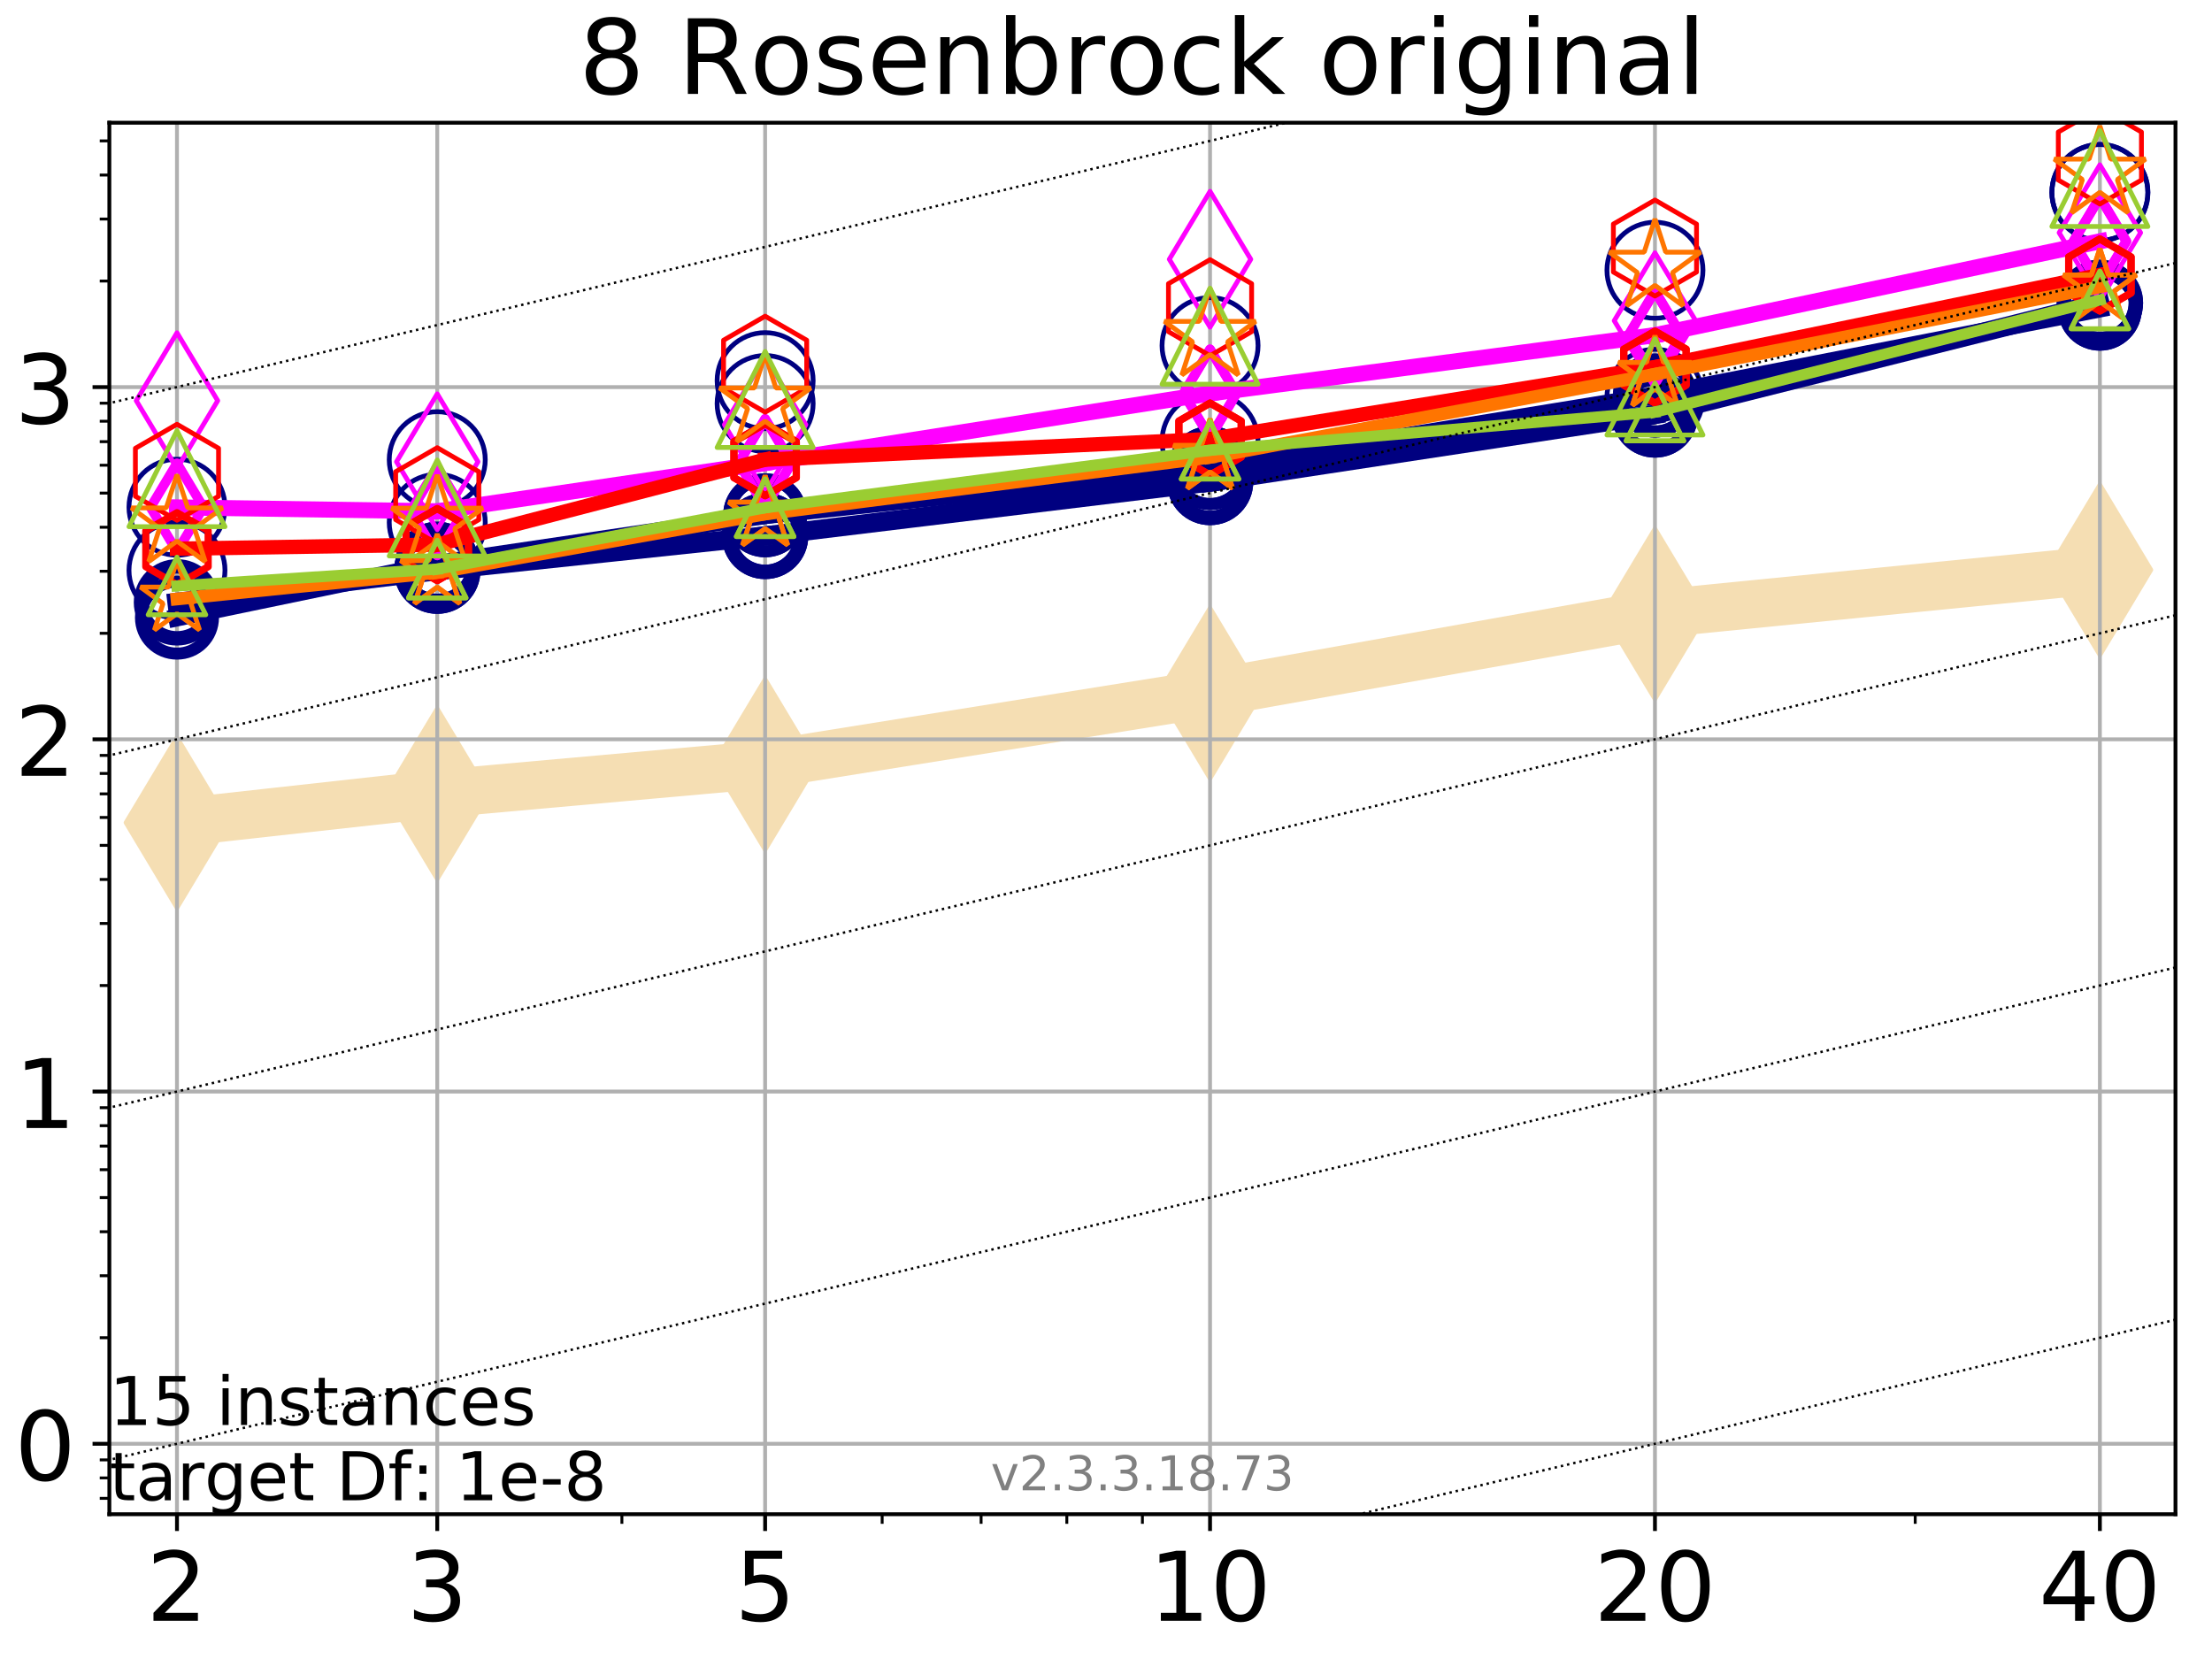 <?xml version="1.0" encoding="utf-8" standalone="no"?>
<!DOCTYPE svg PUBLIC "-//W3C//DTD SVG 1.1//EN"
  "http://www.w3.org/Graphics/SVG/1.1/DTD/svg11.dtd">
<!-- Created with matplotlib (https://matplotlib.org/) -->
<svg height="345.6pt" version="1.1" viewBox="0 0 460.8 345.6" width="460.8pt" xmlns="http://www.w3.org/2000/svg" xmlns:xlink="http://www.w3.org/1999/xlink">
 <defs>
  <style type="text/css">
*{stroke-linecap:butt;stroke-linejoin:round;}
  </style>
 </defs>
 <g id="figure_1">
  <g id="patch_1">
   <path d="M 0 345.6 
L 460.8 345.6 
L 460.8 0 
L 0 0 
z
" style="fill:#ffffff;"/>
  </g>
  <g id="axes_1">
   <g id="patch_2">
    <path d="M 22.78 315.44 
L 453.192 315.44 
L 453.192 25.56 
L 22.78 25.56 
z
" style="fill:#ffffff;"/>
   </g>
   <g id="line2d_1">
    <path clip-path="url(#p3461bc4756)" d="M 36.868 171.372 
L 91.085 165.379 
L 159.39 159.267 
L 252.074 144.426 
L 344.758 127.889 
L 437.443 118.718 
" style="fill:none;stroke:#f5deb3;stroke-linecap:square;stroke-width:10;"/>
    <defs>
     <path d="M -0 17.678 
L 10.607 0 
L 0 -17.678 
L -10.607 -0 
z
" id="m89cebb926e" style="stroke:#f5deb3;stroke-linejoin:miter;"/>
    </defs>
    <g clip-path="url(#p3461bc4756)">
     <use style="fill:#f5deb3;stroke:#f5deb3;stroke-linejoin:miter;" x="36.868" xlink:href="#m89cebb926e" y="171.372"/>
     <use style="fill:#f5deb3;stroke:#f5deb3;stroke-linejoin:miter;" x="91.085" xlink:href="#m89cebb926e" y="165.379"/>
     <use style="fill:#f5deb3;stroke:#f5deb3;stroke-linejoin:miter;" x="159.39" xlink:href="#m89cebb926e" y="159.267"/>
     <use style="fill:#f5deb3;stroke:#f5deb3;stroke-linejoin:miter;" x="252.074" xlink:href="#m89cebb926e" y="144.426"/>
     <use style="fill:#f5deb3;stroke:#f5deb3;stroke-linejoin:miter;" x="344.758" xlink:href="#m89cebb926e" y="127.889"/>
     <use style="fill:#f5deb3;stroke:#f5deb3;stroke-linejoin:miter;" x="437.443" xlink:href="#m89cebb926e" y="118.718"/>
    </g>
   </g>
   <g id="matplotlib.axis_1">
    <g id="xtick_1">
     <g id="line2d_2">
      <path clip-path="url(#p3461bc4756)" d="M 36.868 315.44 
L 36.868 25.56 
" style="fill:none;stroke:#b0b0b0;stroke-linecap:square;stroke-width:0.8;"/>
     </g>
     <g id="line2d_3">
      <defs>
       <path d="M 0 0 
L 0 3.5 
" id="m97575e0536" style="stroke:#000000;stroke-width:0.8;"/>
      </defs>
      <g>
       <use style="stroke:#000000;stroke-width:0.8;" x="36.868" xlink:href="#m97575e0536" y="315.44"/>
      </g>
     </g>
     <g id="text_1">
      <!-- 2 -->
      <defs>
       <path d="M 19.188 8.297 
L 53.609 8.297 
L 53.609 0 
L 7.328 0 
L 7.328 8.297 
Q 12.938 14.109 22.625 23.891 
Q 32.328 33.688 34.812 36.531 
Q 39.547 41.844 41.422 45.531 
Q 43.312 49.219 43.312 52.781 
Q 43.312 58.594 39.234 62.25 
Q 35.156 65.922 28.609 65.922 
Q 23.969 65.922 18.812 64.312 
Q 13.672 62.703 7.812 59.422 
L 7.812 69.391 
Q 13.766 71.781 18.938 73 
Q 24.125 74.219 28.422 74.219 
Q 39.75 74.219 46.484 68.547 
Q 53.219 62.891 53.219 53.422 
Q 53.219 48.922 51.531 44.891 
Q 49.859 40.875 45.406 35.406 
Q 44.188 33.984 37.641 27.219 
Q 31.109 20.453 19.188 8.297 
z
" id="DejaVuSans-50"/>
      </defs>
      <g transform="translate(30.506 337.637)scale(0.2 -0.2)">
       <use xlink:href="#DejaVuSans-50"/>
      </g>
     </g>
    </g>
    <g id="xtick_2">
     <g id="line2d_4">
      <path clip-path="url(#p3461bc4756)" d="M 91.085 315.44 
L 91.085 25.56 
" style="fill:none;stroke:#b0b0b0;stroke-linecap:square;stroke-width:0.8;"/>
     </g>
     <g id="line2d_5">
      <g>
       <use style="stroke:#000000;stroke-width:0.8;" x="91.085" xlink:href="#m97575e0536" y="315.44"/>
      </g>
     </g>
     <g id="text_2">
      <!-- 3 -->
      <defs>
       <path d="M 40.578 39.312 
Q 47.656 37.797 51.625 33 
Q 55.609 28.219 55.609 21.188 
Q 55.609 10.406 48.188 4.484 
Q 40.766 -1.422 27.094 -1.422 
Q 22.516 -1.422 17.656 -0.516 
Q 12.797 0.391 7.625 2.203 
L 7.625 11.719 
Q 11.719 9.328 16.594 8.109 
Q 21.484 6.891 26.812 6.891 
Q 36.078 6.891 40.938 10.547 
Q 45.797 14.203 45.797 21.188 
Q 45.797 27.641 41.281 31.266 
Q 36.766 34.906 28.719 34.906 
L 20.219 34.906 
L 20.219 43.016 
L 29.109 43.016 
Q 36.375 43.016 40.234 45.922 
Q 44.094 48.828 44.094 54.297 
Q 44.094 59.906 40.109 62.906 
Q 36.141 65.922 28.719 65.922 
Q 24.656 65.922 20.016 65.031 
Q 15.375 64.156 9.812 62.312 
L 9.812 71.094 
Q 15.438 72.656 20.344 73.438 
Q 25.25 74.219 29.594 74.219 
Q 40.828 74.219 47.359 69.109 
Q 53.906 64.016 53.906 55.328 
Q 53.906 49.266 50.438 45.094 
Q 46.969 40.922 40.578 39.312 
z
" id="DejaVuSans-51"/>
      </defs>
      <g transform="translate(84.723 337.637)scale(0.2 -0.2)">
       <use xlink:href="#DejaVuSans-51"/>
      </g>
     </g>
    </g>
    <g id="xtick_3">
     <g id="line2d_6">
      <path clip-path="url(#p3461bc4756)" d="M 159.39 315.44 
L 159.39 25.56 
" style="fill:none;stroke:#b0b0b0;stroke-linecap:square;stroke-width:0.8;"/>
     </g>
     <g id="line2d_7">
      <g>
       <use style="stroke:#000000;stroke-width:0.8;" x="159.39" xlink:href="#m97575e0536" y="315.44"/>
      </g>
     </g>
     <g id="text_3">
      <!-- 5 -->
      <defs>
       <path d="M 10.797 72.906 
L 49.516 72.906 
L 49.516 64.594 
L 19.828 64.594 
L 19.828 46.734 
Q 21.969 47.469 24.109 47.828 
Q 26.266 48.188 28.422 48.188 
Q 40.625 48.188 47.75 41.5 
Q 54.891 34.812 54.891 23.391 
Q 54.891 11.625 47.562 5.094 
Q 40.234 -1.422 26.906 -1.422 
Q 22.312 -1.422 17.547 -0.641 
Q 12.797 0.141 7.719 1.703 
L 7.719 11.625 
Q 12.109 9.234 16.797 8.062 
Q 21.484 6.891 26.703 6.891 
Q 35.156 6.891 40.078 11.328 
Q 45.016 15.766 45.016 23.391 
Q 45.016 31 40.078 35.438 
Q 35.156 39.891 26.703 39.891 
Q 22.75 39.891 18.812 39.016 
Q 14.891 38.141 10.797 36.281 
z
" id="DejaVuSans-53"/>
      </defs>
      <g transform="translate(153.028 337.637)scale(0.2 -0.2)">
       <use xlink:href="#DejaVuSans-53"/>
      </g>
     </g>
    </g>
    <g id="xtick_4">
     <g id="line2d_8">
      <path clip-path="url(#p3461bc4756)" d="M 252.074 315.44 
L 252.074 25.56 
" style="fill:none;stroke:#b0b0b0;stroke-linecap:square;stroke-width:0.8;"/>
     </g>
     <g id="line2d_9">
      <g>
       <use style="stroke:#000000;stroke-width:0.8;" x="252.074" xlink:href="#m97575e0536" y="315.44"/>
      </g>
     </g>
     <g id="text_4">
      <!-- 10 -->
      <defs>
       <path d="M 12.406 8.297 
L 28.516 8.297 
L 28.516 63.922 
L 10.984 60.406 
L 10.984 69.391 
L 28.422 72.906 
L 38.281 72.906 
L 38.281 8.297 
L 54.391 8.297 
L 54.391 0 
L 12.406 0 
z
" id="DejaVuSans-49"/>
       <path d="M 31.781 66.406 
Q 24.172 66.406 20.328 58.906 
Q 16.5 51.422 16.5 36.375 
Q 16.5 21.391 20.328 13.891 
Q 24.172 6.391 31.781 6.391 
Q 39.453 6.391 43.281 13.891 
Q 47.125 21.391 47.125 36.375 
Q 47.125 51.422 43.281 58.906 
Q 39.453 66.406 31.781 66.406 
z
M 31.781 74.219 
Q 44.047 74.219 50.516 64.516 
Q 56.984 54.828 56.984 36.375 
Q 56.984 17.969 50.516 8.266 
Q 44.047 -1.422 31.781 -1.422 
Q 19.531 -1.422 13.062 8.266 
Q 6.594 17.969 6.594 36.375 
Q 6.594 54.828 13.062 64.516 
Q 19.531 74.219 31.781 74.219 
z
" id="DejaVuSans-48"/>
      </defs>
      <g transform="translate(239.349 337.637)scale(0.2 -0.2)">
       <use xlink:href="#DejaVuSans-49"/>
       <use x="63.623" xlink:href="#DejaVuSans-48"/>
      </g>
     </g>
    </g>
    <g id="xtick_5">
     <g id="line2d_10">
      <path clip-path="url(#p3461bc4756)" d="M 344.758 315.44 
L 344.758 25.56 
" style="fill:none;stroke:#b0b0b0;stroke-linecap:square;stroke-width:0.8;"/>
     </g>
     <g id="line2d_11">
      <g>
       <use style="stroke:#000000;stroke-width:0.8;" x="344.758" xlink:href="#m97575e0536" y="315.44"/>
      </g>
     </g>
     <g id="text_5">
      <!-- 20 -->
      <g transform="translate(332.033 337.637)scale(0.2 -0.2)">
       <use xlink:href="#DejaVuSans-50"/>
       <use x="63.623" xlink:href="#DejaVuSans-48"/>
      </g>
     </g>
    </g>
    <g id="xtick_6">
     <g id="line2d_12">
      <path clip-path="url(#p3461bc4756)" d="M 437.443 315.44 
L 437.443 25.56 
" style="fill:none;stroke:#b0b0b0;stroke-linecap:square;stroke-width:0.8;"/>
     </g>
     <g id="line2d_13">
      <g>
       <use style="stroke:#000000;stroke-width:0.8;" x="437.443" xlink:href="#m97575e0536" y="315.44"/>
      </g>
     </g>
     <g id="text_6">
      <!-- 40 -->
      <defs>
       <path d="M 37.797 64.312 
L 12.891 25.391 
L 37.797 25.391 
z
M 35.203 72.906 
L 47.609 72.906 
L 47.609 25.391 
L 58.016 25.391 
L 58.016 17.188 
L 47.609 17.188 
L 47.609 0 
L 37.797 0 
L 37.797 17.188 
L 4.891 17.188 
L 4.891 26.703 
z
" id="DejaVuSans-52"/>
      </defs>
      <g transform="translate(424.718 337.637)scale(0.2 -0.2)">
       <use xlink:href="#DejaVuSans-52"/>
       <use x="63.623" xlink:href="#DejaVuSans-48"/>
      </g>
     </g>
    </g>
    <g id="xtick_7">
     <g id="line2d_14">
      <defs>
       <path d="M 0 0 
L 0 2 
" id="mbdce665765" style="stroke:#000000;stroke-width:0.6;"/>
      </defs>
      <g>
       <use style="stroke:#000000;stroke-width:0.6;" x="129.552" xlink:href="#mbdce665765" y="315.44"/>
      </g>
     </g>
    </g>
    <g id="xtick_8">
     <g id="line2d_15">
      <g>
       <use style="stroke:#000000;stroke-width:0.6;" x="183.769" xlink:href="#mbdce665765" y="315.44"/>
      </g>
     </g>
    </g>
    <g id="xtick_9">
     <g id="line2d_16">
      <g>
       <use style="stroke:#000000;stroke-width:0.6;" x="204.381" xlink:href="#mbdce665765" y="315.44"/>
      </g>
     </g>
    </g>
    <g id="xtick_10">
     <g id="line2d_17">
      <g>
       <use style="stroke:#000000;stroke-width:0.6;" x="222.237" xlink:href="#mbdce665765" y="315.44"/>
      </g>
     </g>
    </g>
    <g id="xtick_11">
     <g id="line2d_18">
      <g>
       <use style="stroke:#000000;stroke-width:0.6;" x="237.986" xlink:href="#mbdce665765" y="315.44"/>
      </g>
     </g>
    </g>
    <g id="xtick_12">
     <g id="line2d_19">
      <g>
       <use style="stroke:#000000;stroke-width:0.6;" x="398.975" xlink:href="#mbdce665765" y="315.44"/>
      </g>
     </g>
    </g>
   </g>
   <g id="matplotlib.axis_2">
    <g id="ytick_1">
     <g id="line2d_20">
      <path clip-path="url(#p3461bc4756)" d="M 22.78 300.765 
L 453.192 300.765 
" style="fill:none;stroke:#b0b0b0;stroke-linecap:square;stroke-width:0.8;"/>
     </g>
     <g id="line2d_21">
      <defs>
       <path d="M 0 0 
L -3.5 0 
" id="mbe1b937879" style="stroke:#000000;stroke-width:0.8;"/>
      </defs>
      <g>
       <use style="stroke:#000000;stroke-width:0.8;" x="22.78" xlink:href="#mbe1b937879" y="300.765"/>
      </g>
     </g>
     <g id="text_7">
      <!-- 0 -->
      <g transform="translate(3.055 308.363)scale(0.2 -0.2)">
       <use xlink:href="#DejaVuSans-48"/>
      </g>
     </g>
    </g>
    <g id="ytick_2">
     <g id="line2d_22">
      <path clip-path="url(#p3461bc4756)" d="M 22.78 227.389 
L 453.192 227.389 
" style="fill:none;stroke:#b0b0b0;stroke-linecap:square;stroke-width:0.8;"/>
     </g>
     <g id="line2d_23">
      <g>
       <use style="stroke:#000000;stroke-width:0.8;" x="22.78" xlink:href="#mbe1b937879" y="227.389"/>
      </g>
     </g>
     <g id="text_8">
      <!-- 1 -->
      <g transform="translate(3.055 234.987)scale(0.2 -0.2)">
       <use xlink:href="#DejaVuSans-49"/>
      </g>
     </g>
    </g>
    <g id="ytick_3">
     <g id="line2d_24">
      <path clip-path="url(#p3461bc4756)" d="M 22.78 154.013 
L 453.192 154.013 
" style="fill:none;stroke:#b0b0b0;stroke-linecap:square;stroke-width:0.8;"/>
     </g>
     <g id="line2d_25">
      <g>
       <use style="stroke:#000000;stroke-width:0.8;" x="22.78" xlink:href="#mbe1b937879" y="154.013"/>
      </g>
     </g>
     <g id="text_9">
      <!-- 2 -->
      <g transform="translate(3.055 161.611)scale(0.2 -0.2)">
       <use xlink:href="#DejaVuSans-50"/>
      </g>
     </g>
    </g>
    <g id="ytick_4">
     <g id="line2d_26">
      <path clip-path="url(#p3461bc4756)" d="M 22.78 80.637 
L 453.192 80.637 
" style="fill:none;stroke:#b0b0b0;stroke-linecap:square;stroke-width:0.8;"/>
     </g>
     <g id="line2d_27">
      <g>
       <use style="stroke:#000000;stroke-width:0.8;" x="22.78" xlink:href="#mbe1b937879" y="80.637"/>
      </g>
     </g>
     <g id="text_10">
      <!-- 3 -->
      <g transform="translate(3.055 88.235)scale(0.2 -0.2)">
       <use xlink:href="#DejaVuSans-51"/>
      </g>
     </g>
    </g>
    <g id="ytick_5">
     <g id="line2d_28">
      <defs>
       <path d="M 0 0 
L -2 0 
" id="mcc1939afc1" style="stroke:#000000;stroke-width:0.6;"/>
      </defs>
      <g>
       <use style="stroke:#000000;stroke-width:0.6;" x="22.78" xlink:href="#mcc1939afc1" y="312.131"/>
      </g>
     </g>
    </g>
    <g id="ytick_6">
     <g id="line2d_29">
      <g>
       <use style="stroke:#000000;stroke-width:0.6;" x="22.78" xlink:href="#mcc1939afc1" y="307.876"/>
      </g>
     </g>
    </g>
    <g id="ytick_7">
     <g id="line2d_30">
      <g>
       <use style="stroke:#000000;stroke-width:0.6;" x="22.78" xlink:href="#mcc1939afc1" y="304.122"/>
      </g>
     </g>
    </g>
    <g id="ytick_8">
     <g id="line2d_31">
      <g>
       <use style="stroke:#000000;stroke-width:0.6;" x="22.78" xlink:href="#mcc1939afc1" y="278.676"/>
      </g>
     </g>
    </g>
    <g id="ytick_9">
     <g id="line2d_32">
      <g>
       <use style="stroke:#000000;stroke-width:0.6;" x="22.78" xlink:href="#mcc1939afc1" y="265.756"/>
      </g>
     </g>
    </g>
    <g id="ytick_10">
     <g id="line2d_33">
      <g>
       <use style="stroke:#000000;stroke-width:0.6;" x="22.78" xlink:href="#mcc1939afc1" y="256.588"/>
      </g>
     </g>
    </g>
    <g id="ytick_11">
     <g id="line2d_34">
      <g>
       <use style="stroke:#000000;stroke-width:0.6;" x="22.78" xlink:href="#mcc1939afc1" y="249.477"/>
      </g>
     </g>
    </g>
    <g id="ytick_12">
     <g id="line2d_35">
      <g>
       <use style="stroke:#000000;stroke-width:0.6;" x="22.78" xlink:href="#mcc1939afc1" y="243.667"/>
      </g>
     </g>
    </g>
    <g id="ytick_13">
     <g id="line2d_36">
      <g>
       <use style="stroke:#000000;stroke-width:0.6;" x="22.78" xlink:href="#mcc1939afc1" y="238.755"/>
      </g>
     </g>
    </g>
    <g id="ytick_14">
     <g id="line2d_37">
      <g>
       <use style="stroke:#000000;stroke-width:0.6;" x="22.78" xlink:href="#mcc1939afc1" y="234.5"/>
      </g>
     </g>
    </g>
    <g id="ytick_15">
     <g id="line2d_38">
      <g>
       <use style="stroke:#000000;stroke-width:0.6;" x="22.78" xlink:href="#mcc1939afc1" y="230.746"/>
      </g>
     </g>
    </g>
    <g id="ytick_16">
     <g id="line2d_39">
      <g>
       <use style="stroke:#000000;stroke-width:0.6;" x="22.78" xlink:href="#mcc1939afc1" y="205.301"/>
      </g>
     </g>
    </g>
    <g id="ytick_17">
     <g id="line2d_40">
      <g>
       <use style="stroke:#000000;stroke-width:0.6;" x="22.78" xlink:href="#mcc1939afc1" y="192.38"/>
      </g>
     </g>
    </g>
    <g id="ytick_18">
     <g id="line2d_41">
      <g>
       <use style="stroke:#000000;stroke-width:0.6;" x="22.78" xlink:href="#mcc1939afc1" y="183.212"/>
      </g>
     </g>
    </g>
    <g id="ytick_19">
     <g id="line2d_42">
      <g>
       <use style="stroke:#000000;stroke-width:0.6;" x="22.78" xlink:href="#mcc1939afc1" y="176.101"/>
      </g>
     </g>
    </g>
    <g id="ytick_20">
     <g id="line2d_43">
      <g>
       <use style="stroke:#000000;stroke-width:0.6;" x="22.78" xlink:href="#mcc1939afc1" y="170.291"/>
      </g>
     </g>
    </g>
    <g id="ytick_21">
     <g id="line2d_44">
      <g>
       <use style="stroke:#000000;stroke-width:0.6;" x="22.78" xlink:href="#mcc1939afc1" y="165.379"/>
      </g>
     </g>
    </g>
    <g id="ytick_22">
     <g id="line2d_45">
      <g>
       <use style="stroke:#000000;stroke-width:0.6;" x="22.78" xlink:href="#mcc1939afc1" y="161.124"/>
      </g>
     </g>
    </g>
    <g id="ytick_23">
     <g id="line2d_46">
      <g>
       <use style="stroke:#000000;stroke-width:0.6;" x="22.78" xlink:href="#mcc1939afc1" y="157.37"/>
      </g>
     </g>
    </g>
    <g id="ytick_24">
     <g id="line2d_47">
      <g>
       <use style="stroke:#000000;stroke-width:0.6;" x="22.78" xlink:href="#mcc1939afc1" y="131.925"/>
      </g>
     </g>
    </g>
    <g id="ytick_25">
     <g id="line2d_48">
      <g>
       <use style="stroke:#000000;stroke-width:0.6;" x="22.78" xlink:href="#mcc1939afc1" y="119.004"/>
      </g>
     </g>
    </g>
    <g id="ytick_26">
     <g id="line2d_49">
      <g>
       <use style="stroke:#000000;stroke-width:0.6;" x="22.78" xlink:href="#mcc1939afc1" y="109.836"/>
      </g>
     </g>
    </g>
    <g id="ytick_27">
     <g id="line2d_50">
      <g>
       <use style="stroke:#000000;stroke-width:0.6;" x="22.78" xlink:href="#mcc1939afc1" y="102.725"/>
      </g>
     </g>
    </g>
    <g id="ytick_28">
     <g id="line2d_51">
      <g>
       <use style="stroke:#000000;stroke-width:0.6;" x="22.78" xlink:href="#mcc1939afc1" y="96.915"/>
      </g>
     </g>
    </g>
    <g id="ytick_29">
     <g id="line2d_52">
      <g>
       <use style="stroke:#000000;stroke-width:0.6;" x="22.78" xlink:href="#mcc1939afc1" y="92.003"/>
      </g>
     </g>
    </g>
    <g id="ytick_30">
     <g id="line2d_53">
      <g>
       <use style="stroke:#000000;stroke-width:0.6;" x="22.78" xlink:href="#mcc1939afc1" y="87.748"/>
      </g>
     </g>
    </g>
    <g id="ytick_31">
     <g id="line2d_54">
      <g>
       <use style="stroke:#000000;stroke-width:0.6;" x="22.78" xlink:href="#mcc1939afc1" y="83.994"/>
      </g>
     </g>
    </g>
    <g id="ytick_32">
     <g id="line2d_55">
      <g>
       <use style="stroke:#000000;stroke-width:0.6;" x="22.78" xlink:href="#mcc1939afc1" y="58.549"/>
      </g>
     </g>
    </g>
    <g id="ytick_33">
     <g id="line2d_56">
      <g>
       <use style="stroke:#000000;stroke-width:0.6;" x="22.78" xlink:href="#mcc1939afc1" y="45.628"/>
      </g>
     </g>
    </g>
    <g id="ytick_34">
     <g id="line2d_57">
      <g>
       <use style="stroke:#000000;stroke-width:0.6;" x="22.78" xlink:href="#mcc1939afc1" y="36.46"/>
      </g>
     </g>
    </g>
    <g id="ytick_35">
     <g id="line2d_58">
      <g>
       <use style="stroke:#000000;stroke-width:0.6;" x="22.78" xlink:href="#mcc1939afc1" y="29.349"/>
      </g>
     </g>
    </g>
   </g>
   <g id="line2d_59">
    <path clip-path="url(#p3461bc4756)" d="M 36.868 125.479 
L 91.085 118.879 
" style="fill:none;stroke:#000080;stroke-linecap:square;stroke-width:4;"/>
    <defs>
     <path d="M 0 7.5 
C 1.989 7.5 3.897 6.71 5.303 5.303 
C 6.71 3.897 7.5 1.989 7.5 0 
C 7.5 -1.989 6.71 -3.897 5.303 -5.303 
C 3.897 -6.71 1.989 -7.5 0 -7.5 
C -1.989 -7.5 -3.897 -6.71 -5.303 -5.303 
C -6.71 -3.897 -7.5 -1.989 -7.5 0 
C -7.5 1.989 -6.71 3.897 -5.303 5.303 
C -3.897 6.71 -1.989 7.5 0 7.5 
z
" id="m7da9c8bd96" style="stroke:#000080;stroke-width:3;"/>
    </defs>
    <g clip-path="url(#p3461bc4756)">
     <use style="fill-opacity:0;stroke:#000080;stroke-width:3;" x="36.868" xlink:href="#m7da9c8bd96" y="125.479"/>
     <use style="fill-opacity:0;stroke:#000080;stroke-width:3;" x="91.085" xlink:href="#m7da9c8bd96" y="118.879"/>
    </g>
   </g>
   <g id="line2d_60">
    <path clip-path="url(#p3461bc4756)" d="M 91.085 118.879 
L 159.39 111.639 
" style="fill:none;stroke:#000080;stroke-linecap:square;stroke-width:4;"/>
    <g clip-path="url(#p3461bc4756)">
     <use style="fill-opacity:0;stroke:#000080;stroke-width:3;" x="91.085" xlink:href="#m7da9c8bd96" y="118.879"/>
     <use style="fill-opacity:0;stroke:#000080;stroke-width:3;" x="159.39" xlink:href="#m7da9c8bd96" y="111.639"/>
    </g>
   </g>
   <g id="line2d_61">
    <path clip-path="url(#p3461bc4756)" d="M 159.39 111.639 
L 252.074 100.404 
" style="fill:none;stroke:#000080;stroke-linecap:square;stroke-width:4;"/>
    <g clip-path="url(#p3461bc4756)">
     <use style="fill-opacity:0;stroke:#000080;stroke-width:3;" x="159.39" xlink:href="#m7da9c8bd96" y="111.639"/>
     <use style="fill-opacity:0;stroke:#000080;stroke-width:3;" x="252.074" xlink:href="#m7da9c8bd96" y="100.404"/>
    </g>
   </g>
   <g id="line2d_62">
    <path clip-path="url(#p3461bc4756)" d="M 252.074 100.404 
L 344.758 86.337 
" style="fill:none;stroke:#000080;stroke-linecap:square;stroke-width:4;"/>
    <g clip-path="url(#p3461bc4756)">
     <use style="fill-opacity:0;stroke:#000080;stroke-width:3;" x="252.074" xlink:href="#m7da9c8bd96" y="100.404"/>
     <use style="fill-opacity:0;stroke:#000080;stroke-width:3;" x="344.758" xlink:href="#m7da9c8bd96" y="86.337"/>
    </g>
   </g>
   <g id="line2d_63">
    <path clip-path="url(#p3461bc4756)" d="M 344.758 86.337 
L 437.443 63.109 
" style="fill:none;stroke:#000080;stroke-linecap:square;stroke-width:4;"/>
    <g clip-path="url(#p3461bc4756)">
     <use style="fill-opacity:0;stroke:#000080;stroke-width:3;" x="344.758" xlink:href="#m7da9c8bd96" y="86.337"/>
     <use style="fill-opacity:0;stroke:#000080;stroke-width:3;" x="437.443" xlink:href="#m7da9c8bd96" y="63.109"/>
    </g>
   </g>
   <g id="line2d_64">
    <path clip-path="url(#p3461bc4756)" d="M 437.443 63.109 
" style="fill:none;stroke:#000080;stroke-linecap:square;stroke-width:4;"/>
    <g clip-path="url(#p3461bc4756)">
     <use style="fill-opacity:0;stroke:#000080;stroke-width:3;" x="437.443" xlink:href="#m7da9c8bd96" y="63.109"/>
    </g>
   </g>
   <g id="line2d_65"/>
   <g id="line2d_66">
    <defs>
     <path d="M 0 10 
C 2.652 10 5.196 8.946 7.071 7.071 
C 8.946 5.196 10 2.652 10 0 
C 10 -2.652 8.946 -5.196 7.071 -7.071 
C 5.196 -8.946 2.652 -10 0 -10 
C -2.652 -10 -5.196 -8.946 -7.071 -7.071 
C -8.946 -5.196 -10 -2.652 -10 0 
C -10 2.652 -8.946 5.196 -7.071 7.071 
C -5.196 8.946 -2.652 10 0 10 
z
" id="m6f59eddd9d" style="stroke:#000080;"/>
    </defs>
    <g clip-path="url(#p3461bc4756)">
     <use style="fill-opacity:0;stroke:#000080;" x="36.868" xlink:href="#m6f59eddd9d" y="105.661"/>
     <use style="fill-opacity:0;stroke:#000080;" x="91.085" xlink:href="#m6f59eddd9d" y="108.817"/>
     <use style="fill-opacity:0;stroke:#000080;" x="159.39" xlink:href="#m6f59eddd9d" y="84.065"/>
     <use style="fill-opacity:0;stroke:#000080;" x="252.074" xlink:href="#m6f59eddd9d" y="91.912"/>
     <use style="fill-opacity:0;stroke:#000080;" x="344.758" xlink:href="#m6f59eddd9d" y="82.762"/>
     <use style="fill-opacity:0;stroke:#000080;" x="437.443" xlink:href="#m6f59eddd9d" y="40.11"/>
    </g>
   </g>
   <g id="line2d_67">
    <path clip-path="url(#p3461bc4756)" d="M 36.868 128.661 
L 91.085 117.429 
" style="fill:none;stroke:#000080;stroke-linecap:square;stroke-width:3.667;"/>
    <defs>
     <path d="M 0 7.5 
C 1.989 7.5 3.897 6.71 5.303 5.303 
C 6.71 3.897 7.5 1.989 7.5 0 
C 7.5 -1.989 6.71 -3.897 5.303 -5.303 
C 3.897 -6.71 1.989 -7.5 0 -7.5 
C -1.989 -7.5 -3.897 -6.71 -5.303 -5.303 
C -6.71 -3.897 -7.5 -1.989 -7.5 0 
C -7.5 1.989 -6.71 3.897 -5.303 5.303 
C -3.897 6.71 -1.989 7.5 0 7.5 
z
" id="me7686eebd7" style="stroke:#000080;stroke-width:2.5;"/>
    </defs>
    <g clip-path="url(#p3461bc4756)">
     <use style="fill-opacity:0;stroke:#000080;stroke-width:2.5;" x="36.868" xlink:href="#me7686eebd7" y="128.661"/>
     <use style="fill-opacity:0;stroke:#000080;stroke-width:2.5;" x="91.085" xlink:href="#me7686eebd7" y="117.429"/>
    </g>
   </g>
   <g id="line2d_68">
    <path clip-path="url(#p3461bc4756)" d="M 91.085 117.429 
L 159.39 107.345 
" style="fill:none;stroke:#000080;stroke-linecap:square;stroke-width:3.667;"/>
    <g clip-path="url(#p3461bc4756)">
     <use style="fill-opacity:0;stroke:#000080;stroke-width:2.5;" x="91.085" xlink:href="#me7686eebd7" y="117.429"/>
     <use style="fill-opacity:0;stroke:#000080;stroke-width:2.5;" x="159.39" xlink:href="#me7686eebd7" y="107.345"/>
    </g>
   </g>
   <g id="line2d_69">
    <path clip-path="url(#p3461bc4756)" d="M 159.39 107.345 
L 252.074 97.507 
" style="fill:none;stroke:#000080;stroke-linecap:square;stroke-width:3.667;"/>
    <g clip-path="url(#p3461bc4756)">
     <use style="fill-opacity:0;stroke:#000080;stroke-width:2.5;" x="159.39" xlink:href="#me7686eebd7" y="107.345"/>
     <use style="fill-opacity:0;stroke:#000080;stroke-width:2.5;" x="252.074" xlink:href="#me7686eebd7" y="97.507"/>
    </g>
   </g>
   <g id="line2d_70">
    <path clip-path="url(#p3461bc4756)" d="M 252.074 97.507 
L 344.758 82.401 
" style="fill:none;stroke:#000080;stroke-linecap:square;stroke-width:3.667;"/>
    <g clip-path="url(#p3461bc4756)">
     <use style="fill-opacity:0;stroke:#000080;stroke-width:2.5;" x="252.074" xlink:href="#me7686eebd7" y="97.507"/>
     <use style="fill-opacity:0;stroke:#000080;stroke-width:2.5;" x="344.758" xlink:href="#me7686eebd7" y="82.401"/>
    </g>
   </g>
   <g id="line2d_71">
    <path clip-path="url(#p3461bc4756)" d="M 344.758 82.401 
L 437.443 64.299 
" style="fill:none;stroke:#000080;stroke-linecap:square;stroke-width:3.667;"/>
    <g clip-path="url(#p3461bc4756)">
     <use style="fill-opacity:0;stroke:#000080;stroke-width:2.5;" x="344.758" xlink:href="#me7686eebd7" y="82.401"/>
     <use style="fill-opacity:0;stroke:#000080;stroke-width:2.5;" x="437.443" xlink:href="#me7686eebd7" y="64.299"/>
    </g>
   </g>
   <g id="line2d_72">
    <path clip-path="url(#p3461bc4756)" d="M 437.443 64.299 
" style="fill:none;stroke:#000080;stroke-linecap:square;stroke-width:3.667;"/>
    <g clip-path="url(#p3461bc4756)">
     <use style="fill-opacity:0;stroke:#000080;stroke-width:2.5;" x="437.443" xlink:href="#me7686eebd7" y="64.299"/>
    </g>
   </g>
   <g id="line2d_73"/>
   <g id="line2d_74">
    <g clip-path="url(#p3461bc4756)">
     <use style="fill-opacity:0;stroke:#000080;" x="36.868" xlink:href="#m6f59eddd9d" y="118.792"/>
     <use style="fill-opacity:0;stroke:#000080;" x="91.085" xlink:href="#m6f59eddd9d" y="95.768"/>
     <use style="fill-opacity:0;stroke:#000080;" x="159.39" xlink:href="#m6f59eddd9d" y="79.295"/>
     <use style="fill-opacity:0;stroke:#000080;" x="252.074" xlink:href="#m6f59eddd9d" y="71.996"/>
     <use style="fill-opacity:0;stroke:#000080;" x="344.758" xlink:href="#m6f59eddd9d" y="56.3"/>
     <use style="fill-opacity:0;stroke:#000080;" x="437.443" xlink:href="#m6f59eddd9d" y="40.073"/>
    </g>
   </g>
   <g id="line2d_75">
    <path clip-path="url(#p3461bc4756)" d="M 36.868 105.698 
L 91.085 106.506 
" style="fill:none;stroke:#ff00ff;stroke-linecap:square;stroke-width:3.333;"/>
    <defs>
     <path d="M -0 9.192 
L 5.515 0 
L 0 -9.192 
L -5.515 -0 
z
" id="m1c04ab74bf" style="stroke:#ff00ff;stroke-linejoin:miter;stroke-width:2;"/>
    </defs>
    <g clip-path="url(#p3461bc4756)">
     <use style="fill-opacity:0;stroke:#ff00ff;stroke-linejoin:miter;stroke-width:2;" x="36.868" xlink:href="#m1c04ab74bf" y="105.698"/>
     <use style="fill-opacity:0;stroke:#ff00ff;stroke-linejoin:miter;stroke-width:2;" x="91.085" xlink:href="#m1c04ab74bf" y="106.506"/>
    </g>
   </g>
   <g id="line2d_76">
    <path clip-path="url(#p3461bc4756)" d="M 91.085 106.506 
L 159.39 96.46 
" style="fill:none;stroke:#ff00ff;stroke-linecap:square;stroke-width:3.333;"/>
    <g clip-path="url(#p3461bc4756)">
     <use style="fill-opacity:0;stroke:#ff00ff;stroke-linejoin:miter;stroke-width:2;" x="91.085" xlink:href="#m1c04ab74bf" y="106.506"/>
     <use style="fill-opacity:0;stroke:#ff00ff;stroke-linejoin:miter;stroke-width:2;" x="159.39" xlink:href="#m1c04ab74bf" y="96.46"/>
    </g>
   </g>
   <g id="line2d_77">
    <path clip-path="url(#p3461bc4756)" d="M 159.39 96.46 
L 252.074 81.963 
" style="fill:none;stroke:#ff00ff;stroke-linecap:square;stroke-width:3.333;"/>
    <g clip-path="url(#p3461bc4756)">
     <use style="fill-opacity:0;stroke:#ff00ff;stroke-linejoin:miter;stroke-width:2;" x="159.39" xlink:href="#m1c04ab74bf" y="96.46"/>
     <use style="fill-opacity:0;stroke:#ff00ff;stroke-linejoin:miter;stroke-width:2;" x="252.074" xlink:href="#m1c04ab74bf" y="81.963"/>
    </g>
   </g>
   <g id="line2d_78">
    <path clip-path="url(#p3461bc4756)" d="M 252.074 81.963 
L 344.758 69.821 
" style="fill:none;stroke:#ff00ff;stroke-linecap:square;stroke-width:3.333;"/>
    <g clip-path="url(#p3461bc4756)">
     <use style="fill-opacity:0;stroke:#ff00ff;stroke-linejoin:miter;stroke-width:2;" x="252.074" xlink:href="#m1c04ab74bf" y="81.963"/>
     <use style="fill-opacity:0;stroke:#ff00ff;stroke-linejoin:miter;stroke-width:2;" x="344.758" xlink:href="#m1c04ab74bf" y="69.821"/>
    </g>
   </g>
   <g id="line2d_79">
    <path clip-path="url(#p3461bc4756)" d="M 344.758 69.821 
L 437.443 50.271 
" style="fill:none;stroke:#ff00ff;stroke-linecap:square;stroke-width:3.333;"/>
    <g clip-path="url(#p3461bc4756)">
     <use style="fill-opacity:0;stroke:#ff00ff;stroke-linejoin:miter;stroke-width:2;" x="344.758" xlink:href="#m1c04ab74bf" y="69.821"/>
     <use style="fill-opacity:0;stroke:#ff00ff;stroke-linejoin:miter;stroke-width:2;" x="437.443" xlink:href="#m1c04ab74bf" y="50.271"/>
    </g>
   </g>
   <g id="line2d_80">
    <path clip-path="url(#p3461bc4756)" d="M 437.443 50.271 
" style="fill:none;stroke:#ff00ff;stroke-linecap:square;stroke-width:3.333;"/>
    <g clip-path="url(#p3461bc4756)">
     <use style="fill-opacity:0;stroke:#ff00ff;stroke-linejoin:miter;stroke-width:2;" x="437.443" xlink:href="#m1c04ab74bf" y="50.271"/>
    </g>
   </g>
   <g id="line2d_81"/>
   <g id="line2d_82">
    <defs>
     <path d="M -0 14.142 
L 8.485 0 
L -0 -14.142 
L -8.485 -0 
z
" id="m4849522b3f" style="stroke:#ff00ff;stroke-linejoin:miter;"/>
    </defs>
    <g clip-path="url(#p3461bc4756)">
     <use style="fill-opacity:0;stroke:#ff00ff;stroke-linejoin:miter;" x="36.868" xlink:href="#m4849522b3f" y="83.468"/>
     <use style="fill-opacity:0;stroke:#ff00ff;stroke-linejoin:miter;" x="91.085" xlink:href="#m4849522b3f" y="96.198"/>
     <use style="fill-opacity:0;stroke:#ff00ff;stroke-linejoin:miter;" x="159.39" xlink:href="#m4849522b3f" y="88.465"/>
     <use style="fill-opacity:0;stroke:#ff00ff;stroke-linejoin:miter;" x="252.074" xlink:href="#m4849522b3f" y="54.012"/>
     <use style="fill-opacity:0;stroke:#ff00ff;stroke-linejoin:miter;" x="344.758" xlink:href="#m4849522b3f" y="66.807"/>
     <use style="fill-opacity:0;stroke:#ff00ff;stroke-linejoin:miter;" x="437.443" xlink:href="#m4849522b3f" y="48.478"/>
    </g>
   </g>
   <g id="line2d_83">
    <path clip-path="url(#p3461bc4756)" d="M 36.868 114.302 
L 91.085 113.452 
" style="fill:none;stroke:#ff0000;stroke-linecap:square;stroke-width:3;"/>
    <defs>
     <path d="M 0 -7.5 
L -6.495 -3.75 
L -6.495 3.75 
L -0 7.5 
L 6.495 3.75 
L 6.495 -3.75 
z
" id="mb7345d8a31" style="stroke:#ff0000;stroke-linejoin:miter;stroke-width:1.5;"/>
    </defs>
    <g clip-path="url(#p3461bc4756)">
     <use style="fill-opacity:0;stroke:#ff0000;stroke-linejoin:miter;stroke-width:1.5;" x="36.868" xlink:href="#mb7345d8a31" y="114.302"/>
     <use style="fill-opacity:0;stroke:#ff0000;stroke-linejoin:miter;stroke-width:1.5;" x="91.085" xlink:href="#mb7345d8a31" y="113.452"/>
    </g>
   </g>
   <g id="line2d_84">
    <path clip-path="url(#p3461bc4756)" d="M 91.085 113.452 
L 159.39 95.76 
" style="fill:none;stroke:#ff0000;stroke-linecap:square;stroke-width:3;"/>
    <g clip-path="url(#p3461bc4756)">
     <use style="fill-opacity:0;stroke:#ff0000;stroke-linejoin:miter;stroke-width:1.5;" x="91.085" xlink:href="#mb7345d8a31" y="113.452"/>
     <use style="fill-opacity:0;stroke:#ff0000;stroke-linejoin:miter;stroke-width:1.5;" x="159.39" xlink:href="#mb7345d8a31" y="95.76"/>
    </g>
   </g>
   <g id="line2d_85">
    <path clip-path="url(#p3461bc4756)" d="M 159.39 95.76 
L 252.074 91.466 
" style="fill:none;stroke:#ff0000;stroke-linecap:square;stroke-width:3;"/>
    <g clip-path="url(#p3461bc4756)">
     <use style="fill-opacity:0;stroke:#ff0000;stroke-linejoin:miter;stroke-width:1.5;" x="159.39" xlink:href="#mb7345d8a31" y="95.76"/>
     <use style="fill-opacity:0;stroke:#ff0000;stroke-linejoin:miter;stroke-width:1.5;" x="252.074" xlink:href="#mb7345d8a31" y="91.466"/>
    </g>
   </g>
   <g id="line2d_86">
    <path clip-path="url(#p3461bc4756)" d="M 252.074 91.466 
L 344.758 76.489 
" style="fill:none;stroke:#ff0000;stroke-linecap:square;stroke-width:3;"/>
    <g clip-path="url(#p3461bc4756)">
     <use style="fill-opacity:0;stroke:#ff0000;stroke-linejoin:miter;stroke-width:1.5;" x="252.074" xlink:href="#mb7345d8a31" y="91.466"/>
     <use style="fill-opacity:0;stroke:#ff0000;stroke-linejoin:miter;stroke-width:1.5;" x="344.758" xlink:href="#mb7345d8a31" y="76.489"/>
    </g>
   </g>
   <g id="line2d_87">
    <path clip-path="url(#p3461bc4756)" d="M 344.758 76.489 
L 437.443 57.283 
" style="fill:none;stroke:#ff0000;stroke-linecap:square;stroke-width:3;"/>
    <g clip-path="url(#p3461bc4756)">
     <use style="fill-opacity:0;stroke:#ff0000;stroke-linejoin:miter;stroke-width:1.5;" x="344.758" xlink:href="#mb7345d8a31" y="76.489"/>
     <use style="fill-opacity:0;stroke:#ff0000;stroke-linejoin:miter;stroke-width:1.5;" x="437.443" xlink:href="#mb7345d8a31" y="57.283"/>
    </g>
   </g>
   <g id="line2d_88">
    <path clip-path="url(#p3461bc4756)" d="M 437.443 57.283 
" style="fill:none;stroke:#ff0000;stroke-linecap:square;stroke-width:3;"/>
    <g clip-path="url(#p3461bc4756)">
     <use style="fill-opacity:0;stroke:#ff0000;stroke-linejoin:miter;stroke-width:1.5;" x="437.443" xlink:href="#mb7345d8a31" y="57.283"/>
    </g>
   </g>
   <g id="line2d_89"/>
   <g id="line2d_90">
    <defs>
     <path d="M 0 -10 
L -8.66 -5 
L -8.66 5 
L -0 10 
L 8.66 5 
L 8.66 -5 
z
" id="m684df43189" style="stroke:#ff0000;stroke-linejoin:miter;"/>
    </defs>
    <g clip-path="url(#p3461bc4756)">
     <use style="fill-opacity:0;stroke:#ff0000;stroke-linejoin:miter;" x="36.868" xlink:href="#m684df43189" y="98.383"/>
     <use style="fill-opacity:0;stroke:#ff0000;stroke-linejoin:miter;" x="91.085" xlink:href="#m684df43189" y="103.261"/>
     <use style="fill-opacity:0;stroke:#ff0000;stroke-linejoin:miter;" x="159.39" xlink:href="#m684df43189" y="75.869"/>
     <use style="fill-opacity:0;stroke:#ff0000;stroke-linejoin:miter;" x="252.074" xlink:href="#m684df43189" y="64.095"/>
     <use style="fill-opacity:0;stroke:#ff0000;stroke-linejoin:miter;" x="344.758" xlink:href="#m684df43189" y="51.673"/>
     <use style="fill-opacity:0;stroke:#ff0000;stroke-linejoin:miter;" x="437.443" xlink:href="#m684df43189" y="32.503"/>
    </g>
   </g>
   <g id="line2d_91">
    <path clip-path="url(#p3461bc4756)" d="M 36.868 124.775 
L 91.085 119.255 
" style="fill:none;stroke:#ff7500;stroke-linecap:square;stroke-width:2.667;"/>
    <defs>
     <path d="M 0 -8 
L -1.796 -2.472 
L -7.608 -2.472 
L -2.906 0.944 
L -4.702 6.472 
L -0 3.056 
L 4.702 6.472 
L 2.906 0.944 
L 7.608 -2.472 
L 1.796 -2.472 
z
" id="md8537e1294" style="stroke:#ff7500;stroke-linejoin:bevel;"/>
    </defs>
    <g clip-path="url(#p3461bc4756)">
     <use style="fill-opacity:0;stroke:#ff7500;stroke-linejoin:bevel;" x="36.868" xlink:href="#md8537e1294" y="124.775"/>
     <use style="fill-opacity:0;stroke:#ff7500;stroke-linejoin:bevel;" x="91.085" xlink:href="#md8537e1294" y="119.255"/>
    </g>
   </g>
   <g id="line2d_92">
    <path clip-path="url(#p3461bc4756)" d="M 91.085 119.255 
L 159.39 107.073 
" style="fill:none;stroke:#ff7500;stroke-linecap:square;stroke-width:2.667;"/>
    <g clip-path="url(#p3461bc4756)">
     <use style="fill-opacity:0;stroke:#ff7500;stroke-linejoin:bevel;" x="91.085" xlink:href="#md8537e1294" y="119.255"/>
     <use style="fill-opacity:0;stroke:#ff7500;stroke-linejoin:bevel;" x="159.39" xlink:href="#md8537e1294" y="107.073"/>
    </g>
   </g>
   <g id="line2d_93">
    <path clip-path="url(#p3461bc4756)" d="M 159.39 107.073 
L 252.074 95.268 
" style="fill:none;stroke:#ff7500;stroke-linecap:square;stroke-width:2.667;"/>
    <g clip-path="url(#p3461bc4756)">
     <use style="fill-opacity:0;stroke:#ff7500;stroke-linejoin:bevel;" x="159.39" xlink:href="#md8537e1294" y="107.073"/>
     <use style="fill-opacity:0;stroke:#ff7500;stroke-linejoin:bevel;" x="252.074" xlink:href="#md8537e1294" y="95.268"/>
    </g>
   </g>
   <g id="line2d_94">
    <path clip-path="url(#p3461bc4756)" d="M 252.074 95.268 
L 344.758 77.966 
" style="fill:none;stroke:#ff7500;stroke-linecap:square;stroke-width:2.667;"/>
    <g clip-path="url(#p3461bc4756)">
     <use style="fill-opacity:0;stroke:#ff7500;stroke-linejoin:bevel;" x="252.074" xlink:href="#md8537e1294" y="95.268"/>
     <use style="fill-opacity:0;stroke:#ff7500;stroke-linejoin:bevel;" x="344.758" xlink:href="#md8537e1294" y="77.966"/>
    </g>
   </g>
   <g id="line2d_95">
    <path clip-path="url(#p3461bc4756)" d="M 344.758 77.966 
L 437.443 59.76 
" style="fill:none;stroke:#ff7500;stroke-linecap:square;stroke-width:2.667;"/>
    <g clip-path="url(#p3461bc4756)">
     <use style="fill-opacity:0;stroke:#ff7500;stroke-linejoin:bevel;" x="344.758" xlink:href="#md8537e1294" y="77.966"/>
     <use style="fill-opacity:0;stroke:#ff7500;stroke-linejoin:bevel;" x="437.443" xlink:href="#md8537e1294" y="59.76"/>
    </g>
   </g>
   <g id="line2d_96">
    <path clip-path="url(#p3461bc4756)" d="M 437.443 59.76 
" style="fill:none;stroke:#ff7500;stroke-linecap:square;stroke-width:2.667;"/>
    <g clip-path="url(#p3461bc4756)">
     <use style="fill-opacity:0;stroke:#ff7500;stroke-linejoin:bevel;" x="437.443" xlink:href="#md8537e1294" y="59.76"/>
    </g>
   </g>
   <g id="line2d_97"/>
   <g id="line2d_98">
    <defs>
     <path d="M 0 -10 
L -2.245 -3.09 
L -9.511 -3.09 
L -3.633 1.18 
L -5.878 8.09 
L -0 3.82 
L 5.878 8.09 
L 3.633 1.18 
L 9.511 -3.09 
L 2.245 -3.09 
z
" id="mca047cb461" style="stroke:#ff7500;stroke-linejoin:bevel;"/>
    </defs>
    <g clip-path="url(#p3461bc4756)">
     <use style="fill-opacity:0;stroke:#ff7500;stroke-linejoin:bevel;" x="36.868" xlink:href="#mca047cb461" y="108.894"/>
     <use style="fill-opacity:0;stroke:#ff7500;stroke-linejoin:bevel;" x="91.085" xlink:href="#mca047cb461" y="108.946"/>
     <use style="fill-opacity:0;stroke:#ff7500;stroke-linejoin:bevel;" x="159.39" xlink:href="#mca047cb461" y="83.917"/>
     <use style="fill-opacity:0;stroke:#ff7500;stroke-linejoin:bevel;" x="252.074" xlink:href="#mca047cb461" y="70.038"/>
     <use style="fill-opacity:0;stroke:#ff7500;stroke-linejoin:bevel;" x="344.758" xlink:href="#mca047cb461" y="55.62"/>
     <use style="fill-opacity:0;stroke:#ff7500;stroke-linejoin:bevel;" x="437.443" xlink:href="#mca047cb461" y="36.235"/>
    </g>
   </g>
   <g id="line2d_99">
    <path clip-path="url(#p3461bc4756)" d="M 36.868 122.067 
L 91.085 118.551 
" style="fill:none;stroke:#9acd32;stroke-linecap:square;stroke-width:2.333;"/>
    <defs>
     <path d="M 0 -6 
L -6 6 
L 6 6 
z
" id="m0d9526e6b2" style="stroke:#9acd32;stroke-linejoin:miter;"/>
    </defs>
    <g clip-path="url(#p3461bc4756)">
     <use style="fill-opacity:0;stroke:#9acd32;stroke-linejoin:miter;" x="36.868" xlink:href="#m0d9526e6b2" y="122.067"/>
     <use style="fill-opacity:0;stroke:#9acd32;stroke-linejoin:miter;" x="91.085" xlink:href="#m0d9526e6b2" y="118.551"/>
    </g>
   </g>
   <g id="line2d_100">
    <path clip-path="url(#p3461bc4756)" d="M 91.085 118.551 
L 159.39 105.776 
" style="fill:none;stroke:#9acd32;stroke-linecap:square;stroke-width:2.333;"/>
    <g clip-path="url(#p3461bc4756)">
     <use style="fill-opacity:0;stroke:#9acd32;stroke-linejoin:miter;" x="91.085" xlink:href="#m0d9526e6b2" y="118.551"/>
     <use style="fill-opacity:0;stroke:#9acd32;stroke-linejoin:miter;" x="159.39" xlink:href="#m0d9526e6b2" y="105.776"/>
    </g>
   </g>
   <g id="line2d_101">
    <path clip-path="url(#p3461bc4756)" d="M 159.39 105.776 
L 252.074 93.8 
" style="fill:none;stroke:#9acd32;stroke-linecap:square;stroke-width:2.333;"/>
    <g clip-path="url(#p3461bc4756)">
     <use style="fill-opacity:0;stroke:#9acd32;stroke-linejoin:miter;" x="159.39" xlink:href="#m0d9526e6b2" y="105.776"/>
     <use style="fill-opacity:0;stroke:#9acd32;stroke-linejoin:miter;" x="252.074" xlink:href="#m0d9526e6b2" y="93.8"/>
    </g>
   </g>
   <g id="line2d_102">
    <path clip-path="url(#p3461bc4756)" d="M 252.074 93.8 
L 344.758 85.839 
" style="fill:none;stroke:#9acd32;stroke-linecap:square;stroke-width:2.333;"/>
    <g clip-path="url(#p3461bc4756)">
     <use style="fill-opacity:0;stroke:#9acd32;stroke-linejoin:miter;" x="252.074" xlink:href="#m0d9526e6b2" y="93.8"/>
     <use style="fill-opacity:0;stroke:#9acd32;stroke-linejoin:miter;" x="344.758" xlink:href="#m0d9526e6b2" y="85.839"/>
    </g>
   </g>
   <g id="line2d_103">
    <path clip-path="url(#p3461bc4756)" d="M 344.758 85.839 
L 437.443 62.486 
" style="fill:none;stroke:#9acd32;stroke-linecap:square;stroke-width:2.333;"/>
    <g clip-path="url(#p3461bc4756)">
     <use style="fill-opacity:0;stroke:#9acd32;stroke-linejoin:miter;" x="344.758" xlink:href="#m0d9526e6b2" y="85.839"/>
     <use style="fill-opacity:0;stroke:#9acd32;stroke-linejoin:miter;" x="437.443" xlink:href="#m0d9526e6b2" y="62.486"/>
    </g>
   </g>
   <g id="line2d_104">
    <path clip-path="url(#p3461bc4756)" d="M 437.443 62.486 
" style="fill:none;stroke:#9acd32;stroke-linecap:square;stroke-width:2.333;"/>
    <g clip-path="url(#p3461bc4756)">
     <use style="fill-opacity:0;stroke:#9acd32;stroke-linejoin:miter;" x="437.443" xlink:href="#m0d9526e6b2" y="62.486"/>
    </g>
   </g>
   <g id="line2d_105"/>
   <g id="line2d_106">
    <defs>
     <path d="M 0 -10 
L -10 10 
L 10 10 
z
" id="mb18df9c785" style="stroke:#9acd32;stroke-linejoin:miter;"/>
    </defs>
    <g clip-path="url(#p3461bc4756)">
     <use style="fill-opacity:0;stroke:#9acd32;stroke-linejoin:miter;" x="36.868" xlink:href="#mb18df9c785" y="99.717"/>
     <use style="fill-opacity:0;stroke:#9acd32;stroke-linejoin:miter;" x="91.085" xlink:href="#mb18df9c785" y="105.824"/>
     <use style="fill-opacity:0;stroke:#9acd32;stroke-linejoin:miter;" x="159.39" xlink:href="#mb18df9c785" y="83.218"/>
     <use style="fill-opacity:0;stroke:#9acd32;stroke-linejoin:miter;" x="252.074" xlink:href="#mb18df9c785" y="70.038"/>
     <use style="fill-opacity:0;stroke:#9acd32;stroke-linejoin:miter;" x="344.758" xlink:href="#mb18df9c785" y="80.616"/>
     <use style="fill-opacity:0;stroke:#9acd32;stroke-linejoin:miter;" x="437.443" xlink:href="#mb18df9c785" y="37.181"/>
    </g>
   </g>
   <g id="line2d_107"/>
   <g id="line2d_108">
    <path clip-path="url(#p3461bc4756)" d="M 152.431 346.6 
L 461.8 272.872 
" style="fill:none;stroke:#000000;stroke-dasharray:0.5,0.825;stroke-dashoffset:0;stroke-width:0.5;"/>
   </g>
   <g id="line2d_109">
    <path clip-path="url(#p3461bc4756)" d="M -1 309.79 
L 461.8 199.496 
" style="fill:none;stroke:#000000;stroke-dasharray:0.5,0.825;stroke-dashoffset:0;stroke-width:0.5;"/>
   </g>
   <g id="line2d_110">
    <path clip-path="url(#p3461bc4756)" d="M -1 236.414 
L 461.8 126.12 
" style="fill:none;stroke:#000000;stroke-dasharray:0.5,0.825;stroke-dashoffset:0;stroke-width:0.5;"/>
   </g>
   <g id="line2d_111">
    <path clip-path="url(#p3461bc4756)" d="M -1 163.038 
L 461.8 52.744 
" style="fill:none;stroke:#000000;stroke-dasharray:0.5,0.825;stroke-dashoffset:0;stroke-width:0.5;"/>
   </g>
   <g id="line2d_112">
    <path clip-path="url(#p3461bc4756)" d="M -1 89.662 
L 379.422 -1 
" style="fill:none;stroke:#000000;stroke-dasharray:0.5,0.825;stroke-dashoffset:0;stroke-width:0.5;"/>
   </g>
   <g id="line2d_113">
    <path clip-path="url(#p3461bc4756)" d="M -1 16.286 
L 71.532 -1 
" style="fill:none;stroke:#000000;stroke-dasharray:0.5,0.825;stroke-dashoffset:0;stroke-width:0.5;"/>
   </g>
   <g id="line2d_114">
    <path clip-path="url(#p3461bc4756)" style="fill:none;stroke:#000000;stroke-dasharray:0.5,0.825;stroke-dashoffset:0;stroke-width:0.5;"/>
   </g>
   <g id="line2d_115">
    <path clip-path="url(#p3461bc4756)" style="fill:none;stroke:#000000;stroke-dasharray:0.5,0.825;stroke-dashoffset:0;stroke-width:0.5;"/>
   </g>
   <g id="line2d_116">
    <path clip-path="url(#p3461bc4756)" style="fill:none;stroke:#000000;stroke-dasharray:0.5,0.825;stroke-dashoffset:0;stroke-width:0.5;"/>
   </g>
   <g id="patch_3">
    <path d="M 22.78 315.44 
L 22.78 25.56 
" style="fill:none;stroke:#000000;stroke-linecap:square;stroke-linejoin:miter;stroke-width:0.8;"/>
   </g>
   <g id="patch_4">
    <path d="M 453.192 315.44 
L 453.192 25.56 
" style="fill:none;stroke:#000000;stroke-linecap:square;stroke-linejoin:miter;stroke-width:0.8;"/>
   </g>
   <g id="patch_5">
    <path d="M 22.78 315.44 
L 453.192 315.44 
" style="fill:none;stroke:#000000;stroke-linecap:square;stroke-linejoin:miter;stroke-width:0.8;"/>
   </g>
   <g id="patch_6">
    <path d="M 22.78 25.56 
L 453.192 25.56 
" style="fill:none;stroke:#000000;stroke-linecap:square;stroke-linejoin:miter;stroke-width:0.8;"/>
   </g>
   <g id="text_11">
    <!-- 15 instances -->
    <defs>
     <path id="DejaVuSans-32"/>
     <path d="M 9.422 54.688 
L 18.406 54.688 
L 18.406 0 
L 9.422 0 
z
M 9.422 75.984 
L 18.406 75.984 
L 18.406 64.594 
L 9.422 64.594 
z
" id="DejaVuSans-105"/>
     <path d="M 54.891 33.016 
L 54.891 0 
L 45.906 0 
L 45.906 32.719 
Q 45.906 40.484 42.875 44.328 
Q 39.844 48.188 33.797 48.188 
Q 26.516 48.188 22.312 43.547 
Q 18.109 38.922 18.109 30.906 
L 18.109 0 
L 9.078 0 
L 9.078 54.688 
L 18.109 54.688 
L 18.109 46.188 
Q 21.344 51.125 25.703 53.562 
Q 30.078 56 35.797 56 
Q 45.219 56 50.047 50.172 
Q 54.891 44.344 54.891 33.016 
z
" id="DejaVuSans-110"/>
     <path d="M 44.281 53.078 
L 44.281 44.578 
Q 40.484 46.531 36.375 47.5 
Q 32.281 48.484 27.875 48.484 
Q 21.188 48.484 17.844 46.438 
Q 14.5 44.391 14.5 40.281 
Q 14.5 37.156 16.891 35.375 
Q 19.281 33.594 26.516 31.984 
L 29.594 31.297 
Q 39.156 29.25 43.188 25.516 
Q 47.219 21.781 47.219 15.094 
Q 47.219 7.469 41.188 3.016 
Q 35.156 -1.422 24.609 -1.422 
Q 20.219 -1.422 15.453 -0.562 
Q 10.688 0.297 5.422 2 
L 5.422 11.281 
Q 10.406 8.688 15.234 7.391 
Q 20.062 6.109 24.812 6.109 
Q 31.156 6.109 34.562 8.281 
Q 37.984 10.453 37.984 14.406 
Q 37.984 18.062 35.516 20.016 
Q 33.062 21.969 24.703 23.781 
L 21.578 24.516 
Q 13.234 26.266 9.516 29.906 
Q 5.812 33.547 5.812 39.891 
Q 5.812 47.609 11.281 51.797 
Q 16.75 56 26.812 56 
Q 31.781 56 36.172 55.266 
Q 40.578 54.547 44.281 53.078 
z
" id="DejaVuSans-115"/>
     <path d="M 18.312 70.219 
L 18.312 54.688 
L 36.812 54.688 
L 36.812 47.703 
L 18.312 47.703 
L 18.312 18.016 
Q 18.312 11.328 20.141 9.422 
Q 21.969 7.516 27.594 7.516 
L 36.812 7.516 
L 36.812 0 
L 27.594 0 
Q 17.188 0 13.234 3.875 
Q 9.281 7.766 9.281 18.016 
L 9.281 47.703 
L 2.688 47.703 
L 2.688 54.688 
L 9.281 54.688 
L 9.281 70.219 
z
" id="DejaVuSans-116"/>
     <path d="M 34.281 27.484 
Q 23.391 27.484 19.188 25 
Q 14.984 22.516 14.984 16.5 
Q 14.984 11.719 18.141 8.906 
Q 21.297 6.109 26.703 6.109 
Q 34.188 6.109 38.703 11.406 
Q 43.219 16.703 43.219 25.484 
L 43.219 27.484 
z
M 52.203 31.203 
L 52.203 0 
L 43.219 0 
L 43.219 8.297 
Q 40.141 3.328 35.547 0.953 
Q 30.953 -1.422 24.312 -1.422 
Q 15.922 -1.422 10.953 3.297 
Q 6 8.016 6 15.922 
Q 6 25.141 12.172 29.828 
Q 18.359 34.516 30.609 34.516 
L 43.219 34.516 
L 43.219 35.406 
Q 43.219 41.609 39.141 45 
Q 35.062 48.391 27.688 48.391 
Q 23 48.391 18.547 47.266 
Q 14.109 46.141 10.016 43.891 
L 10.016 52.203 
Q 14.938 54.109 19.578 55.047 
Q 24.219 56 28.609 56 
Q 40.484 56 46.344 49.844 
Q 52.203 43.703 52.203 31.203 
z
" id="DejaVuSans-97"/>
     <path d="M 48.781 52.594 
L 48.781 44.188 
Q 44.969 46.297 41.141 47.344 
Q 37.312 48.391 33.406 48.391 
Q 24.656 48.391 19.812 42.844 
Q 14.984 37.312 14.984 27.297 
Q 14.984 17.281 19.812 11.734 
Q 24.656 6.203 33.406 6.203 
Q 37.312 6.203 41.141 7.25 
Q 44.969 8.297 48.781 10.406 
L 48.781 2.094 
Q 45.016 0.344 40.984 -0.531 
Q 36.969 -1.422 32.422 -1.422 
Q 20.062 -1.422 12.781 6.344 
Q 5.516 14.109 5.516 27.297 
Q 5.516 40.672 12.859 48.328 
Q 20.219 56 33.016 56 
Q 37.156 56 41.109 55.141 
Q 45.062 54.297 48.781 52.594 
z
" id="DejaVuSans-99"/>
     <path d="M 56.203 29.594 
L 56.203 25.203 
L 14.891 25.203 
Q 15.484 15.922 20.484 11.062 
Q 25.484 6.203 34.422 6.203 
Q 39.594 6.203 44.453 7.469 
Q 49.312 8.734 54.109 11.281 
L 54.109 2.781 
Q 49.266 0.734 44.188 -0.344 
Q 39.109 -1.422 33.891 -1.422 
Q 20.797 -1.422 13.156 6.188 
Q 5.516 13.812 5.516 26.812 
Q 5.516 40.234 12.766 48.109 
Q 20.016 56 32.328 56 
Q 43.359 56 49.781 48.891 
Q 56.203 41.797 56.203 29.594 
z
M 47.219 32.234 
Q 47.125 39.594 43.094 43.984 
Q 39.062 48.391 32.422 48.391 
Q 24.906 48.391 20.391 44.141 
Q 15.875 39.891 15.188 32.172 
z
" id="DejaVuSans-101"/>
    </defs>
    <g transform="translate(22.78 296.851)scale(0.14 -0.14)">
     <use xlink:href="#DejaVuSans-49"/>
     <use x="63.623" xlink:href="#DejaVuSans-53"/>
     <use x="127.246" xlink:href="#DejaVuSans-32"/>
     <use x="159.033" xlink:href="#DejaVuSans-105"/>
     <use x="186.816" xlink:href="#DejaVuSans-110"/>
     <use x="250.195" xlink:href="#DejaVuSans-115"/>
     <use x="302.295" xlink:href="#DejaVuSans-116"/>
     <use x="341.504" xlink:href="#DejaVuSans-97"/>
     <use x="402.783" xlink:href="#DejaVuSans-110"/>
     <use x="466.162" xlink:href="#DejaVuSans-99"/>
     <use x="521.143" xlink:href="#DejaVuSans-101"/>
     <use x="582.666" xlink:href="#DejaVuSans-115"/>
    </g>
    <!-- target Df: 1e-8 -->
    <defs>
     <path d="M 41.109 46.297 
Q 39.594 47.172 37.812 47.578 
Q 36.031 48 33.891 48 
Q 26.266 48 22.188 43.047 
Q 18.109 38.094 18.109 28.812 
L 18.109 0 
L 9.078 0 
L 9.078 54.688 
L 18.109 54.688 
L 18.109 46.188 
Q 20.953 51.172 25.484 53.578 
Q 30.031 56 36.531 56 
Q 37.453 56 38.578 55.875 
Q 39.703 55.766 41.062 55.516 
z
" id="DejaVuSans-114"/>
     <path d="M 45.406 27.984 
Q 45.406 37.75 41.375 43.109 
Q 37.359 48.484 30.078 48.484 
Q 22.859 48.484 18.828 43.109 
Q 14.797 37.75 14.797 27.984 
Q 14.797 18.266 18.828 12.891 
Q 22.859 7.516 30.078 7.516 
Q 37.359 7.516 41.375 12.891 
Q 45.406 18.266 45.406 27.984 
z
M 54.391 6.781 
Q 54.391 -7.172 48.188 -13.984 
Q 42 -20.797 29.203 -20.797 
Q 24.469 -20.797 20.266 -20.094 
Q 16.062 -19.391 12.109 -17.922 
L 12.109 -9.188 
Q 16.062 -11.328 19.922 -12.344 
Q 23.781 -13.375 27.781 -13.375 
Q 36.625 -13.375 41.016 -8.766 
Q 45.406 -4.156 45.406 5.172 
L 45.406 9.625 
Q 42.625 4.781 38.281 2.391 
Q 33.938 0 27.875 0 
Q 17.828 0 11.672 7.656 
Q 5.516 15.328 5.516 27.984 
Q 5.516 40.672 11.672 48.328 
Q 17.828 56 27.875 56 
Q 33.938 56 38.281 53.609 
Q 42.625 51.219 45.406 46.391 
L 45.406 54.688 
L 54.391 54.688 
z
" id="DejaVuSans-103"/>
     <path d="M 19.672 64.797 
L 19.672 8.109 
L 31.594 8.109 
Q 46.688 8.109 53.688 14.938 
Q 60.688 21.781 60.688 36.531 
Q 60.688 51.172 53.688 57.984 
Q 46.688 64.797 31.594 64.797 
z
M 9.812 72.906 
L 30.078 72.906 
Q 51.266 72.906 61.172 64.094 
Q 71.094 55.281 71.094 36.531 
Q 71.094 17.672 61.125 8.828 
Q 51.172 0 30.078 0 
L 9.812 0 
z
" id="DejaVuSans-68"/>
     <path d="M 37.109 75.984 
L 37.109 68.5 
L 28.516 68.5 
Q 23.688 68.5 21.797 66.547 
Q 19.922 64.594 19.922 59.516 
L 19.922 54.688 
L 34.719 54.688 
L 34.719 47.703 
L 19.922 47.703 
L 19.922 0 
L 10.891 0 
L 10.891 47.703 
L 2.297 47.703 
L 2.297 54.688 
L 10.891 54.688 
L 10.891 58.5 
Q 10.891 67.625 15.141 71.797 
Q 19.391 75.984 28.609 75.984 
z
" id="DejaVuSans-102"/>
     <path d="M 11.719 12.406 
L 22.016 12.406 
L 22.016 0 
L 11.719 0 
z
M 11.719 51.703 
L 22.016 51.703 
L 22.016 39.312 
L 11.719 39.312 
z
" id="DejaVuSans-58"/>
     <path d="M 4.891 31.391 
L 31.203 31.391 
L 31.203 23.391 
L 4.891 23.391 
z
" id="DejaVuSans-45"/>
     <path d="M 31.781 34.625 
Q 24.75 34.625 20.719 30.859 
Q 16.703 27.094 16.703 20.516 
Q 16.703 13.922 20.719 10.156 
Q 24.75 6.391 31.781 6.391 
Q 38.812 6.391 42.859 10.172 
Q 46.922 13.969 46.922 20.516 
Q 46.922 27.094 42.891 30.859 
Q 38.875 34.625 31.781 34.625 
z
M 21.922 38.812 
Q 15.578 40.375 12.031 44.719 
Q 8.5 49.078 8.5 55.328 
Q 8.5 64.062 14.719 69.141 
Q 20.953 74.219 31.781 74.219 
Q 42.672 74.219 48.875 69.141 
Q 55.078 64.062 55.078 55.328 
Q 55.078 49.078 51.531 44.719 
Q 48 40.375 41.703 38.812 
Q 48.828 37.156 52.797 32.312 
Q 56.781 27.484 56.781 20.516 
Q 56.781 9.906 50.312 4.234 
Q 43.844 -1.422 31.781 -1.422 
Q 19.734 -1.422 13.25 4.234 
Q 6.781 9.906 6.781 20.516 
Q 6.781 27.484 10.781 32.312 
Q 14.797 37.156 21.922 38.812 
z
M 18.312 54.391 
Q 18.312 48.734 21.844 45.562 
Q 25.391 42.391 31.781 42.391 
Q 38.141 42.391 41.719 45.562 
Q 45.312 48.734 45.312 54.391 
Q 45.312 60.062 41.719 63.234 
Q 38.141 66.406 31.781 66.406 
Q 25.391 66.406 21.844 63.234 
Q 18.312 60.062 18.312 54.391 
z
" id="DejaVuSans-56"/>
    </defs>
    <g transform="translate(22.78 312.528)scale(0.14 -0.14)">
     <use xlink:href="#DejaVuSans-116"/>
     <use x="39.209" xlink:href="#DejaVuSans-97"/>
     <use x="100.488" xlink:href="#DejaVuSans-114"/>
     <use x="141.586" xlink:href="#DejaVuSans-103"/>
     <use x="205.062" xlink:href="#DejaVuSans-101"/>
     <use x="266.586" xlink:href="#DejaVuSans-116"/>
     <use x="305.795" xlink:href="#DejaVuSans-32"/>
     <use x="337.582" xlink:href="#DejaVuSans-68"/>
     <use x="414.584" xlink:href="#DejaVuSans-102"/>
     <use x="449.742" xlink:href="#DejaVuSans-58"/>
     <use x="483.434" xlink:href="#DejaVuSans-32"/>
     <use x="515.221" xlink:href="#DejaVuSans-49"/>
     <use x="578.844" xlink:href="#DejaVuSans-101"/>
     <use x="640.367" xlink:href="#DejaVuSans-45"/>
     <use x="676.451" xlink:href="#DejaVuSans-56"/>
    </g>
   </g>
   <g id="text_12">
    <!-- v2.3.3.18.73 -->
    <defs>
     <path d="M 2.984 54.688 
L 12.5 54.688 
L 29.594 8.797 
L 46.688 54.688 
L 56.203 54.688 
L 35.688 0 
L 23.484 0 
z
" id="DejaVuSans-118"/>
     <path d="M 10.688 12.406 
L 21 12.406 
L 21 0 
L 10.688 0 
z
" id="DejaVuSans-46"/>
     <path d="M 8.203 72.906 
L 55.078 72.906 
L 55.078 68.703 
L 28.609 0 
L 18.312 0 
L 43.219 64.594 
L 8.203 64.594 
z
" id="DejaVuSans-55"/>
    </defs>
    <g style="fill:#808080;" transform="translate(206.402 310.462)scale(0.1 -0.1)">
     <use xlink:href="#DejaVuSans-118"/>
     <use x="59.18" xlink:href="#DejaVuSans-50"/>
     <use x="122.803" xlink:href="#DejaVuSans-46"/>
     <use x="154.59" xlink:href="#DejaVuSans-51"/>
     <use x="218.213" xlink:href="#DejaVuSans-46"/>
     <use x="250" xlink:href="#DejaVuSans-51"/>
     <use x="313.623" xlink:href="#DejaVuSans-46"/>
     <use x="345.41" xlink:href="#DejaVuSans-49"/>
     <use x="409.033" xlink:href="#DejaVuSans-56"/>
     <use x="472.656" xlink:href="#DejaVuSans-46"/>
     <use x="504.443" xlink:href="#DejaVuSans-55"/>
     <use x="568.066" xlink:href="#DejaVuSans-51"/>
    </g>
   </g>
   <g id="text_13">
    <!-- 8 Rosenbrock original -->
    <defs>
     <path d="M 44.391 34.188 
Q 47.562 33.109 50.562 29.594 
Q 53.562 26.078 56.594 19.922 
L 66.609 0 
L 56 0 
L 46.688 18.703 
Q 43.062 26.031 39.672 28.422 
Q 36.281 30.812 30.422 30.812 
L 19.672 30.812 
L 19.672 0 
L 9.812 0 
L 9.812 72.906 
L 32.078 72.906 
Q 44.578 72.906 50.734 67.672 
Q 56.891 62.453 56.891 51.906 
Q 56.891 45.016 53.688 40.469 
Q 50.484 35.938 44.391 34.188 
z
M 19.672 64.797 
L 19.672 38.922 
L 32.078 38.922 
Q 39.203 38.922 42.844 42.219 
Q 46.484 45.516 46.484 51.906 
Q 46.484 58.297 42.844 61.547 
Q 39.203 64.797 32.078 64.797 
z
" id="DejaVuSans-82"/>
     <path d="M 30.609 48.391 
Q 23.391 48.391 19.188 42.75 
Q 14.984 37.109 14.984 27.297 
Q 14.984 17.484 19.156 11.844 
Q 23.344 6.203 30.609 6.203 
Q 37.797 6.203 41.984 11.859 
Q 46.188 17.531 46.188 27.297 
Q 46.188 37.016 41.984 42.703 
Q 37.797 48.391 30.609 48.391 
z
M 30.609 56 
Q 42.328 56 49.016 48.375 
Q 55.719 40.766 55.719 27.297 
Q 55.719 13.875 49.016 6.219 
Q 42.328 -1.422 30.609 -1.422 
Q 18.844 -1.422 12.172 6.219 
Q 5.516 13.875 5.516 27.297 
Q 5.516 40.766 12.172 48.375 
Q 18.844 56 30.609 56 
z
" id="DejaVuSans-111"/>
     <path d="M 48.688 27.297 
Q 48.688 37.203 44.609 42.844 
Q 40.531 48.484 33.406 48.484 
Q 26.266 48.484 22.188 42.844 
Q 18.109 37.203 18.109 27.297 
Q 18.109 17.391 22.188 11.75 
Q 26.266 6.109 33.406 6.109 
Q 40.531 6.109 44.609 11.75 
Q 48.688 17.391 48.688 27.297 
z
M 18.109 46.391 
Q 20.953 51.266 25.266 53.625 
Q 29.594 56 35.594 56 
Q 45.562 56 51.781 48.094 
Q 58.016 40.188 58.016 27.297 
Q 58.016 14.406 51.781 6.484 
Q 45.562 -1.422 35.594 -1.422 
Q 29.594 -1.422 25.266 0.953 
Q 20.953 3.328 18.109 8.203 
L 18.109 0 
L 9.078 0 
L 9.078 75.984 
L 18.109 75.984 
z
" id="DejaVuSans-98"/>
     <path d="M 9.078 75.984 
L 18.109 75.984 
L 18.109 31.109 
L 44.922 54.688 
L 56.391 54.688 
L 27.391 29.109 
L 57.625 0 
L 45.906 0 
L 18.109 26.703 
L 18.109 0 
L 9.078 0 
z
" id="DejaVuSans-107"/>
     <path d="M 9.422 75.984 
L 18.406 75.984 
L 18.406 0 
L 9.422 0 
z
" id="DejaVuSans-108"/>
    </defs>
    <g transform="translate(120.566 19.56)scale(0.216 -0.216)">
     <use xlink:href="#DejaVuSans-56"/>
     <use x="63.623" xlink:href="#DejaVuSans-32"/>
     <use x="95.41" xlink:href="#DejaVuSans-82"/>
     <use x="164.83" xlink:href="#DejaVuSans-111"/>
     <use x="226.012" xlink:href="#DejaVuSans-115"/>
     <use x="278.111" xlink:href="#DejaVuSans-101"/>
     <use x="339.635" xlink:href="#DejaVuSans-110"/>
     <use x="403.014" xlink:href="#DejaVuSans-98"/>
     <use x="466.49" xlink:href="#DejaVuSans-114"/>
     <use x="507.572" xlink:href="#DejaVuSans-111"/>
     <use x="568.754" xlink:href="#DejaVuSans-99"/>
     <use x="623.734" xlink:href="#DejaVuSans-107"/>
     <use x="681.645" xlink:href="#DejaVuSans-32"/>
     <use x="713.432" xlink:href="#DejaVuSans-111"/>
     <use x="774.613" xlink:href="#DejaVuSans-114"/>
     <use x="815.727" xlink:href="#DejaVuSans-105"/>
     <use x="843.51" xlink:href="#DejaVuSans-103"/>
     <use x="906.986" xlink:href="#DejaVuSans-105"/>
     <use x="934.77" xlink:href="#DejaVuSans-110"/>
     <use x="998.148" xlink:href="#DejaVuSans-97"/>
     <use x="1059.428" xlink:href="#DejaVuSans-108"/>
    </g>
   </g>
  </g>
 </g>
 <defs>
  <clipPath id="p3461bc4756">
   <rect height="289.88" width="430.412" x="22.78" y="25.56"/>
  </clipPath>
 </defs>
</svg>
